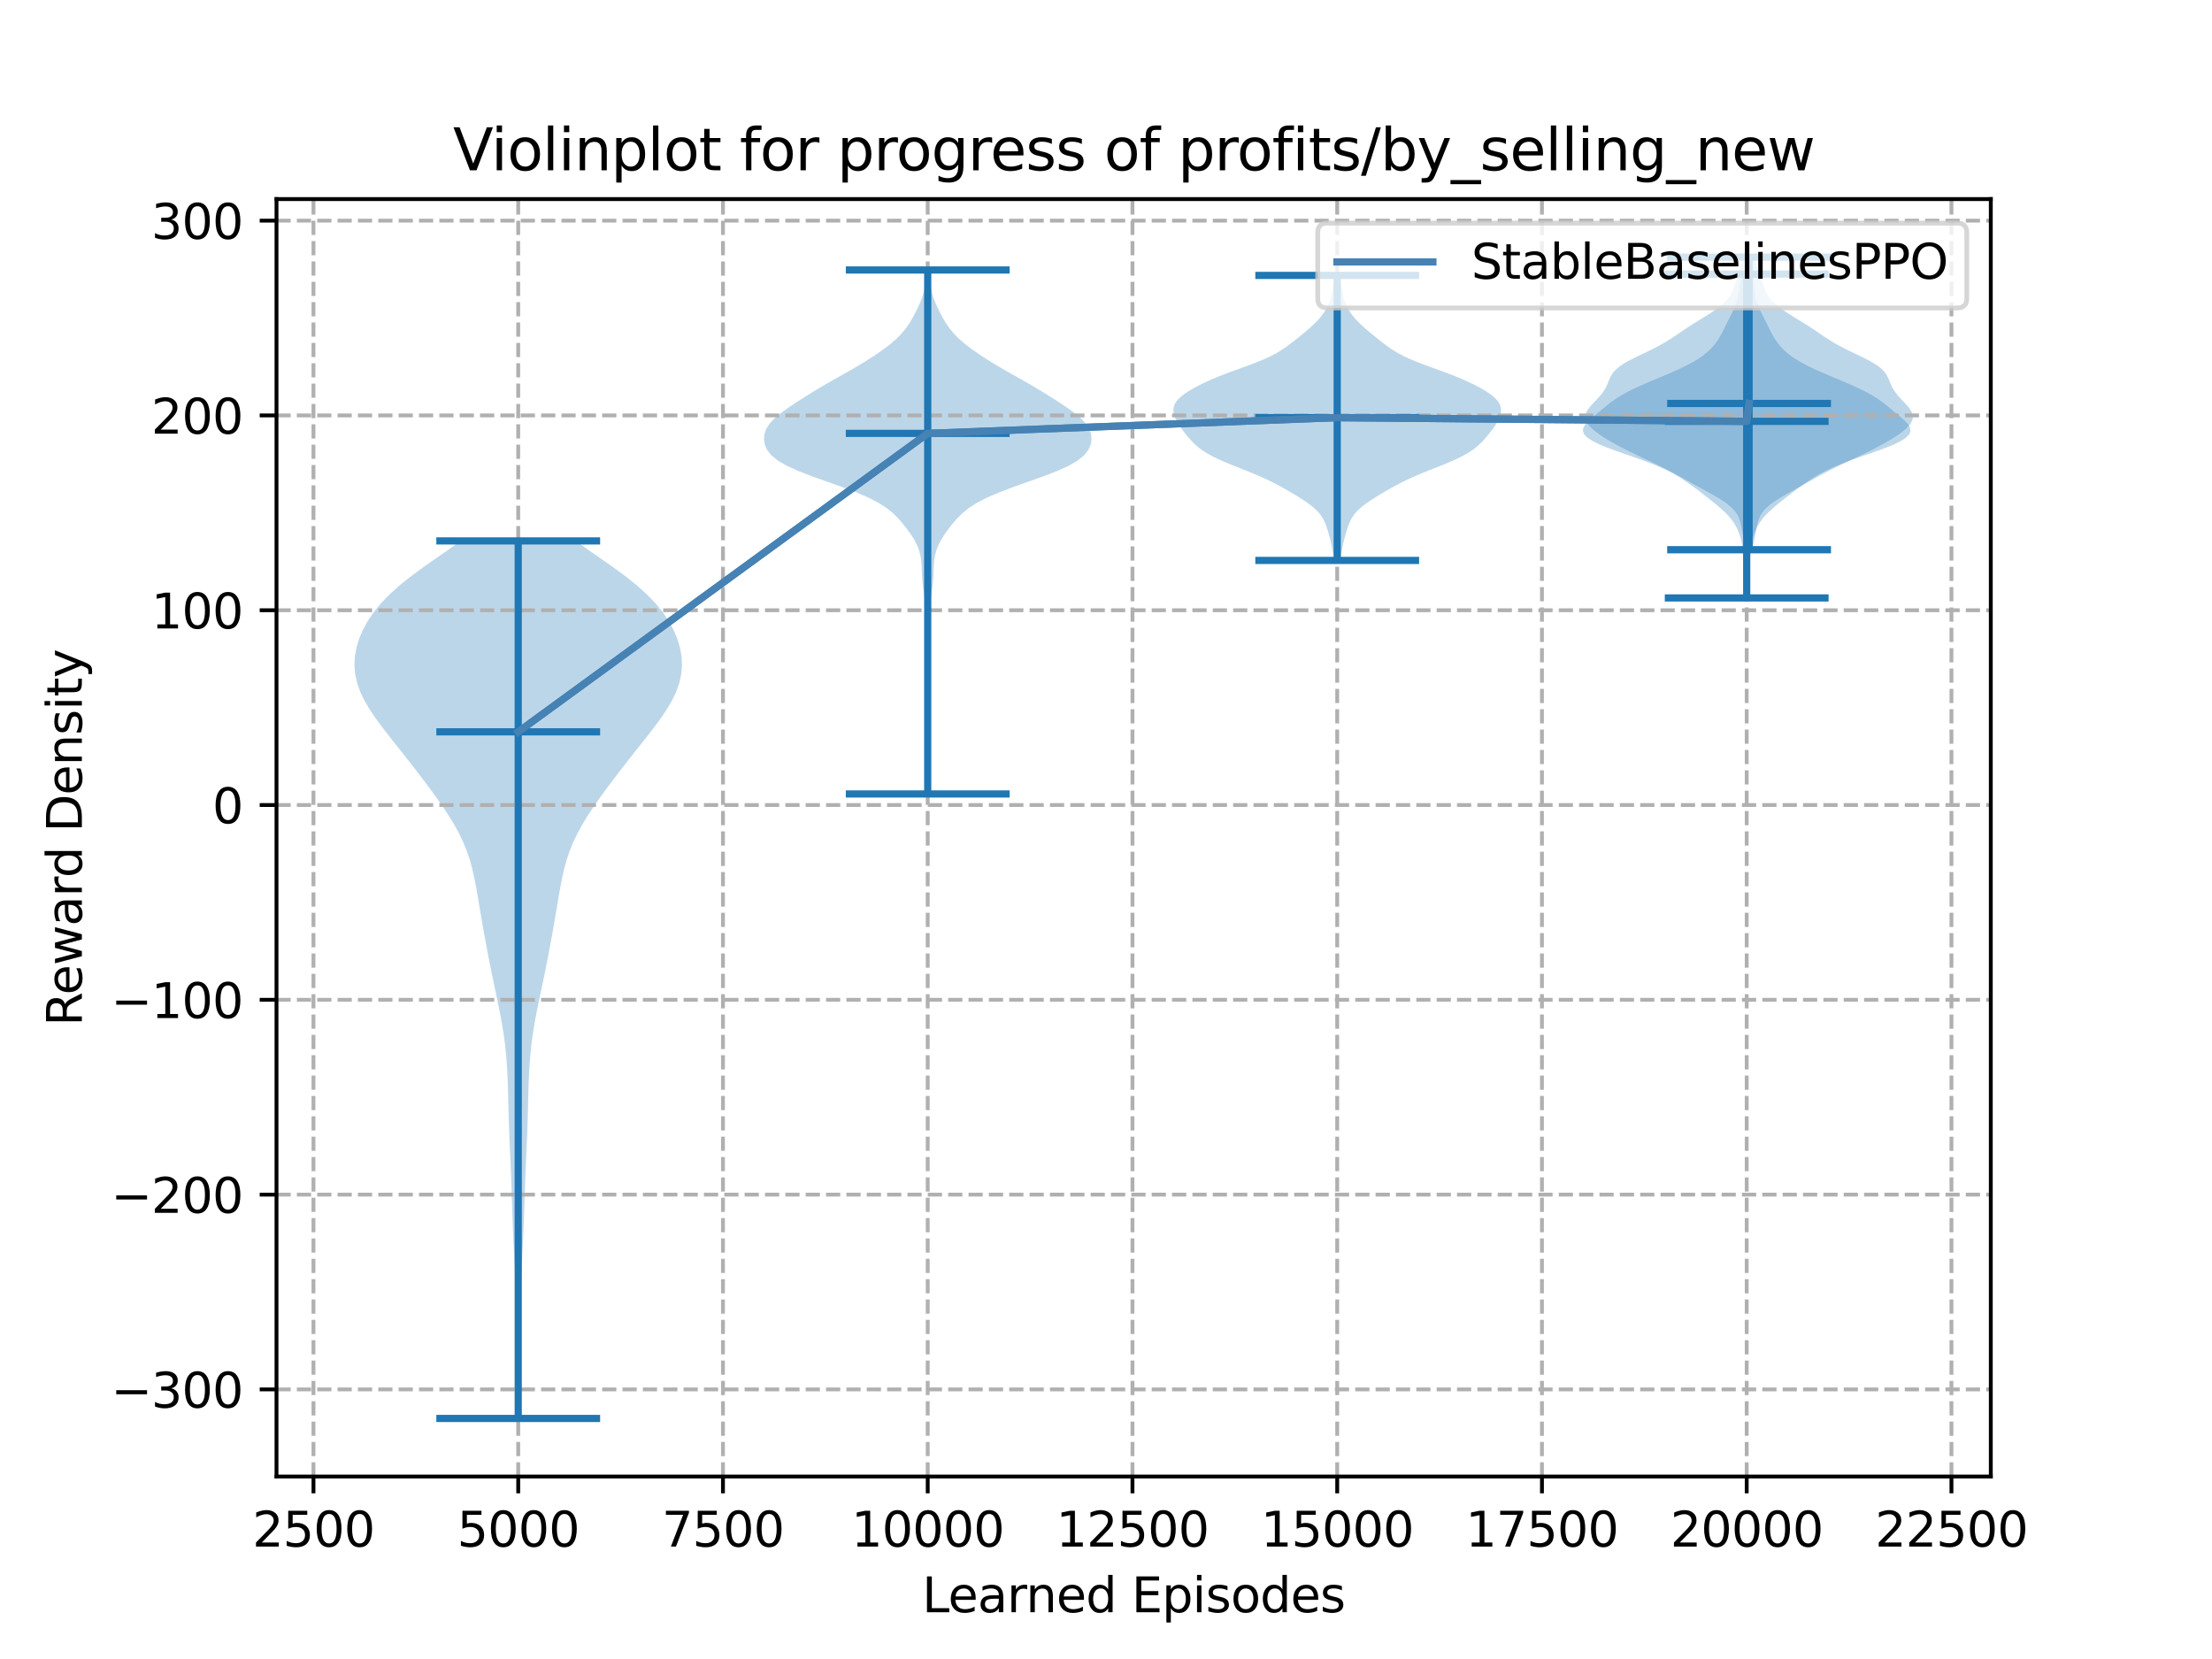 <?xml version="1.0" encoding="utf-8" standalone="no"?>
<!DOCTYPE svg PUBLIC "-//W3C//DTD SVG 1.1//EN"
  "http://www.w3.org/Graphics/SVG/1.1/DTD/svg11.dtd">
<svg xmlns:xlink="http://www.w3.org/1999/xlink" width="460.8pt" height="345.6pt" viewBox="0 0 460.8 345.6" xmlns="http://www.w3.org/2000/svg" version="1.1">
 <defs>
  <style type="text/css">*{stroke-linejoin: round; stroke-linecap: butt}</style>
 </defs>
 <g id="figure_1">
  <g id="patch_1">
   <path d="M 0 345.6 
L 460.8 345.6 
L 460.8 0 
L 0 0 
z
" style="fill: #ffffff"/>
  </g>
  <g id="axes_1">
   <g id="patch_2">
    <path d="M 57.6 307.584 
L 414.72 307.584 
L 414.72 41.472 
L 57.6 41.472 
z
" style="fill: #ffffff"/>
   </g>
   <g id="PolyCollection_1">
    <path d="M 108.178 295.488 
L 107.732 295.488 
L 107.72 293.641 
L 107.711 291.795 
L 107.704 289.948 
L 107.699 288.102 
L 107.694 286.255 
L 107.687 284.409 
L 107.679 282.562 
L 107.669 280.716 
L 107.655 278.869 
L 107.636 277.022 
L 107.61 275.176 
L 107.575 273.329 
L 107.53 271.483 
L 107.473 269.636 
L 107.404 267.79 
L 107.324 265.943 
L 107.236 264.096 
L 107.144 262.25 
L 107.051 260.403 
L 106.962 258.557 
L 106.88 256.71 
L 106.806 254.864 
L 106.74 253.017 
L 106.679 251.171 
L 106.62 249.324 
L 106.559 247.477 
L 106.492 245.631 
L 106.418 243.784 
L 106.337 241.938 
L 106.253 240.091 
L 106.17 238.245 
L 106.093 236.398 
L 106.026 234.552 
L 105.969 232.705 
L 105.921 230.858 
L 105.877 229.012 
L 105.83 227.165 
L 105.77 225.319 
L 105.69 223.472 
L 105.579 221.626 
L 105.433 219.779 
L 105.244 217.932 
L 105.01 216.086 
L 104.732 214.239 
L 104.413 212.393 
L 104.06 210.546 
L 103.683 208.7 
L 103.294 206.853 
L 102.903 205.007 
L 102.517 203.16 
L 102.142 201.313 
L 101.779 199.467 
L 101.427 197.62 
L 101.085 195.774 
L 100.752 193.927 
L 100.427 192.081 
L 100.111 190.234 
L 99.8 188.388 
L 99.488 186.541 
L 99.162 184.694 
L 98.801 182.848 
L 98.38 181.001 
L 97.872 179.155 
L 97.253 177.308 
L 96.506 175.462 
L 95.623 173.615 
L 94.611 171.768 
L 93.484 169.922 
L 92.263 168.075 
L 90.972 166.229 
L 89.629 164.382 
L 88.25 162.536 
L 86.842 160.689 
L 85.408 158.843 
L 83.954 156.996 
L 82.486 155.149 
L 81.024 153.303 
L 79.594 151.456 
L 78.236 149.61 
L 76.993 147.763 
L 75.911 145.917 
L 75.029 144.07 
L 74.379 142.224 
L 73.979 140.377 
L 73.833 138.53 
L 73.935 136.684 
L 74.275 134.837 
L 74.843 132.991 
L 75.633 131.144 
L 76.65 129.298 
L 77.908 127.451 
L 79.425 125.605 
L 81.215 123.758 
L 83.276 121.911 
L 85.587 120.065 
L 88.097 118.218 
L 90.731 116.372 
L 93.393 114.525 
L 95.98 112.679 
L 119.93 112.679 
L 119.93 112.679 
L 122.517 114.525 
L 125.179 116.372 
L 127.812 118.218 
L 130.323 120.065 
L 132.634 121.911 
L 134.695 123.758 
L 136.484 125.605 
L 138.001 127.451 
L 139.26 129.298 
L 140.277 131.144 
L 141.067 132.991 
L 141.634 134.837 
L 141.974 136.684 
L 142.077 138.53 
L 141.931 140.377 
L 141.53 142.224 
L 140.88 144.07 
L 139.999 145.917 
L 138.916 147.763 
L 137.674 149.61 
L 136.315 151.456 
L 134.886 153.303 
L 133.423 155.149 
L 131.956 156.996 
L 130.501 158.843 
L 129.068 160.689 
L 127.66 162.536 
L 126.28 164.382 
L 124.938 166.229 
L 123.646 168.075 
L 122.426 169.922 
L 121.299 171.768 
L 120.286 173.615 
L 119.404 175.462 
L 118.656 177.308 
L 118.037 179.155 
L 117.529 181.001 
L 117.109 182.848 
L 116.748 184.694 
L 116.421 186.541 
L 116.109 188.388 
L 115.799 190.234 
L 115.482 192.081 
L 115.158 193.927 
L 114.824 195.774 
L 114.482 197.62 
L 114.131 199.467 
L 113.768 201.313 
L 113.393 203.16 
L 113.007 205.007 
L 112.615 206.853 
L 112.226 208.7 
L 111.85 210.546 
L 111.497 212.393 
L 111.178 214.239 
L 110.899 216.086 
L 110.666 217.932 
L 110.477 219.779 
L 110.33 221.626 
L 110.22 223.472 
L 110.139 225.319 
L 110.08 227.165 
L 110.032 229.012 
L 109.988 230.858 
L 109.941 232.705 
L 109.884 234.552 
L 109.817 236.398 
L 109.74 238.245 
L 109.657 240.091 
L 109.572 241.938 
L 109.491 243.784 
L 109.417 245.631 
L 109.35 247.477 
L 109.289 249.324 
L 109.231 251.171 
L 109.17 253.017 
L 109.104 254.864 
L 109.03 256.71 
L 108.947 258.557 
L 108.858 260.403 
L 108.766 262.25 
L 108.674 264.096 
L 108.586 265.943 
L 108.506 267.79 
L 108.437 269.636 
L 108.38 271.483 
L 108.334 273.329 
L 108.3 275.176 
L 108.274 277.022 
L 108.255 278.869 
L 108.241 280.716 
L 108.23 282.562 
L 108.222 284.409 
L 108.216 286.255 
L 108.211 288.102 
L 108.205 289.948 
L 108.199 291.795 
L 108.19 293.641 
L 108.178 295.488 
z
" clip-path="url(#p1618a3255f)" style="fill: #1f77b4; fill-opacity: 0.3"/>
   </g>
   <g id="PolyCollection_2">
    <path d="M 193.478 165.399 
L 193.042 165.399 
L 193.054 164.296 
L 193.086 163.194 
L 193.128 162.091 
L 193.171 160.989 
L 193.206 159.886 
L 193.231 158.784 
L 193.246 157.681 
L 193.254 156.579 
L 193.258 155.476 
L 193.259 154.373 
L 193.26 153.271 
L 193.26 152.168 
L 193.259 151.066 
L 193.257 149.963 
L 193.252 148.861 
L 193.24 147.758 
L 193.219 146.655 
L 193.182 145.553 
L 193.126 144.45 
L 193.054 143.348 
L 192.973 142.245 
L 192.898 141.143 
L 192.844 140.04 
L 192.82 138.937 
L 192.826 137.835 
L 192.848 136.732 
L 192.869 135.63 
L 192.877 134.527 
L 192.867 133.425 
L 192.847 132.322 
L 192.831 131.22 
L 192.826 130.117 
L 192.83 129.014 
L 192.828 127.912 
L 192.798 126.809 
L 192.724 125.707 
L 192.602 124.604 
L 192.45 123.502 
L 192.296 122.399 
L 192.172 121.296 
L 192.09 120.194 
L 192.043 119.091 
L 191.998 117.989 
L 191.916 116.886 
L 191.751 115.784 
L 191.469 114.681 
L 191.045 113.579 
L 190.478 112.476 
L 189.785 111.373 
L 188.995 110.271 
L 188.132 109.168 
L 187.182 108.066 
L 186.084 106.963 
L 184.737 105.861 
L 183.033 104.758 
L 180.9 103.655 
L 178.336 102.553 
L 175.423 101.45 
L 172.317 100.348 
L 169.225 99.245 
L 166.365 98.143 
L 163.925 97.04 
L 162.019 95.937 
L 160.665 94.835 
L 159.8 93.732 
L 159.318 92.63 
L 159.138 91.527 
L 159.232 90.425 
L 159.622 89.322 
L 160.341 88.22 
L 161.388 87.117 
L 162.716 86.014 
L 164.246 84.912 
L 165.897 83.809 
L 167.618 82.707 
L 169.392 81.604 
L 171.231 80.502 
L 173.136 79.399 
L 175.088 78.296 
L 177.036 77.194 
L 178.931 76.091 
L 180.737 74.989 
L 182.437 73.886 
L 184.02 72.784 
L 185.463 71.681 
L 186.739 70.579 
L 187.826 69.476 
L 188.733 68.373 
L 189.489 67.271 
L 190.142 66.168 
L 190.727 65.066 
L 191.263 63.963 
L 191.746 62.861 
L 192.157 61.758 
L 192.48 60.655 
L 192.707 59.553 
L 192.849 58.45 
L 192.933 57.348 
L 192.985 56.245 
L 193.535 56.245 
L 193.535 56.245 
L 193.587 57.348 
L 193.671 58.45 
L 193.813 59.553 
L 194.041 60.655 
L 194.363 61.758 
L 194.774 62.861 
L 195.257 63.963 
L 195.793 65.066 
L 196.378 66.168 
L 197.031 67.271 
L 197.787 68.373 
L 198.694 69.476 
L 199.781 70.579 
L 201.057 71.681 
L 202.5 72.784 
L 204.083 73.886 
L 205.783 74.989 
L 207.589 76.091 
L 209.484 77.194 
L 211.432 78.296 
L 213.384 79.399 
L 215.289 80.502 
L 217.128 81.604 
L 218.902 82.707 
L 220.623 83.809 
L 222.274 84.912 
L 223.804 86.014 
L 225.133 87.117 
L 226.179 88.22 
L 226.898 89.322 
L 227.288 90.425 
L 227.382 91.527 
L 227.202 92.63 
L 226.72 93.732 
L 225.855 94.835 
L 224.501 95.937 
L 222.595 97.04 
L 220.155 98.143 
L 217.295 99.245 
L 214.203 100.348 
L 211.097 101.45 
L 208.184 102.553 
L 205.62 103.655 
L 203.487 104.758 
L 201.783 105.861 
L 200.436 106.963 
L 199.338 108.066 
L 198.388 109.168 
L 197.525 110.271 
L 196.735 111.373 
L 196.042 112.476 
L 195.475 113.579 
L 195.051 114.681 
L 194.769 115.784 
L 194.604 116.886 
L 194.522 117.989 
L 194.478 119.091 
L 194.43 120.194 
L 194.348 121.296 
L 194.224 122.399 
L 194.07 123.502 
L 193.918 124.604 
L 193.796 125.707 
L 193.722 126.809 
L 193.692 127.912 
L 193.69 129.014 
L 193.694 130.117 
L 193.689 131.22 
L 193.673 132.322 
L 193.653 133.425 
L 193.643 134.527 
L 193.651 135.63 
L 193.672 136.732 
L 193.694 137.835 
L 193.7 138.937 
L 193.676 140.04 
L 193.622 141.143 
L 193.547 142.245 
L 193.466 143.348 
L 193.394 144.45 
L 193.338 145.553 
L 193.301 146.655 
L 193.28 147.758 
L 193.268 148.861 
L 193.263 149.963 
L 193.261 151.066 
L 193.26 152.168 
L 193.26 153.271 
L 193.261 154.373 
L 193.262 155.476 
L 193.266 156.579 
L 193.274 157.681 
L 193.289 158.784 
L 193.314 159.886 
L 193.349 160.989 
L 193.392 162.091 
L 193.434 163.194 
L 193.466 164.296 
L 193.478 165.399 
z
" clip-path="url(#p1618a3255f)" style="fill: #1f77b4; fill-opacity: 0.3"/>
   </g>
   <g id="PolyCollection_3">
    <path d="M 279.184 116.745 
L 277.946 116.745 
L 277.849 116.145 
L 277.75 115.545 
L 277.646 114.945 
L 277.536 114.345 
L 277.418 113.746 
L 277.29 113.146 
L 277.15 112.546 
L 276.999 111.946 
L 276.837 111.347 
L 276.664 110.747 
L 276.478 110.147 
L 276.274 109.547 
L 276.04 108.948 
L 275.763 108.348 
L 275.425 107.748 
L 275.008 107.148 
L 274.497 106.549 
L 273.883 105.949 
L 273.167 105.349 
L 272.359 104.749 
L 271.474 104.15 
L 270.532 103.55 
L 269.548 102.95 
L 268.534 102.35 
L 267.487 101.75 
L 266.399 101.151 
L 265.253 100.551 
L 264.033 99.951 
L 262.727 99.351 
L 261.335 98.752 
L 259.872 98.152 
L 258.367 97.552 
L 256.86 96.952 
L 255.396 96.353 
L 254.018 95.753 
L 252.761 95.153 
L 251.645 94.553 
L 250.678 93.954 
L 249.849 93.354 
L 249.137 92.754 
L 248.513 92.154 
L 247.952 91.554 
L 247.43 90.955 
L 246.935 90.355 
L 246.463 89.755 
L 246.017 89.155 
L 245.608 88.556 
L 245.244 87.956 
L 244.935 87.356 
L 244.689 86.756 
L 244.52 86.157 
L 244.443 85.557 
L 244.477 84.957 
L 244.645 84.357 
L 244.964 83.758 
L 245.446 83.158 
L 246.089 82.558 
L 246.882 81.958 
L 247.807 81.359 
L 248.847 80.759 
L 249.989 80.159 
L 251.23 79.559 
L 252.574 78.959 
L 254.023 78.36 
L 255.57 77.76 
L 257.191 77.16 
L 258.846 76.56 
L 260.481 75.961 
L 262.041 75.361 
L 263.477 74.761 
L 264.764 74.161 
L 265.897 73.562 
L 266.893 72.962 
L 267.784 72.362 
L 268.605 71.762 
L 269.386 71.163 
L 270.147 70.563 
L 270.895 69.963 
L 271.629 69.363 
L 272.343 68.764 
L 273.028 68.164 
L 273.675 67.564 
L 274.279 66.964 
L 274.834 66.364 
L 275.336 65.765 
L 275.781 65.165 
L 276.167 64.565 
L 276.494 63.965 
L 276.765 63.366 
L 276.988 62.766 
L 277.17 62.166 
L 277.321 61.566 
L 277.449 60.967 
L 277.563 60.367 
L 277.667 59.767 
L 277.766 59.167 
L 277.861 58.568 
L 277.953 57.968 
L 278.041 57.368 
L 279.089 57.368 
L 279.089 57.368 
L 279.177 57.968 
L 279.269 58.568 
L 279.364 59.167 
L 279.463 59.767 
L 279.567 60.367 
L 279.681 60.967 
L 279.81 61.566 
L 279.96 62.166 
L 280.142 62.766 
L 280.365 63.366 
L 280.637 63.965 
L 280.964 64.565 
L 281.35 65.165 
L 281.794 65.765 
L 282.296 66.364 
L 282.851 66.964 
L 283.455 67.564 
L 284.103 68.164 
L 284.787 68.764 
L 285.501 69.363 
L 286.235 69.963 
L 286.983 70.563 
L 287.744 71.163 
L 288.525 71.762 
L 289.346 72.362 
L 290.237 72.962 
L 291.233 73.562 
L 292.366 74.161 
L 293.653 74.761 
L 295.09 75.361 
L 296.649 75.961 
L 298.284 76.56 
L 299.939 77.16 
L 301.56 77.76 
L 303.107 78.36 
L 304.556 78.959 
L 305.9 79.559 
L 307.142 80.159 
L 308.284 80.759 
L 309.323 81.359 
L 310.248 81.958 
L 311.041 82.558 
L 311.684 83.158 
L 312.166 83.758 
L 312.485 84.357 
L 312.653 84.957 
L 312.687 85.557 
L 312.61 86.157 
L 312.441 86.756 
L 312.196 87.356 
L 311.887 87.956 
L 311.522 88.556 
L 311.113 89.155 
L 310.668 89.755 
L 310.196 90.355 
L 309.7 90.955 
L 309.179 91.554 
L 308.617 92.154 
L 307.994 92.754 
L 307.281 93.354 
L 306.452 93.954 
L 305.485 94.553 
L 304.37 95.153 
L 303.113 95.753 
L 301.735 96.353 
L 300.27 96.952 
L 298.763 97.552 
L 297.259 98.152 
L 295.796 98.752 
L 294.404 99.351 
L 293.098 99.951 
L 291.877 100.551 
L 290.731 101.151 
L 289.643 101.75 
L 288.597 102.35 
L 287.582 102.95 
L 286.599 103.55 
L 285.656 104.15 
L 284.771 104.749 
L 283.963 105.349 
L 283.247 105.949 
L 282.634 106.549 
L 282.123 107.148 
L 281.705 107.748 
L 281.367 108.348 
L 281.09 108.948 
L 280.857 109.547 
L 280.652 110.147 
L 280.466 110.747 
L 280.294 111.347 
L 280.132 111.946 
L 279.98 112.546 
L 279.841 113.146 
L 279.712 113.746 
L 279.594 114.345 
L 279.484 114.945 
L 279.381 115.545 
L 279.281 116.145 
L 279.184 116.745 
z
" clip-path="url(#p1618a3255f)" style="fill: #1f77b4; fill-opacity: 0.3"/>
   </g>
   <g id="PolyCollection_4">
    <path d="M 364.109 124.566 
L 363.632 124.566 
L 363.622 123.885 
L 363.615 123.204 
L 363.606 122.522 
L 363.589 121.841 
L 363.561 121.159 
L 363.519 120.478 
L 363.465 119.796 
L 363.402 119.115 
L 363.337 118.433 
L 363.274 117.752 
L 363.218 117.071 
L 363.17 116.389 
L 363.125 115.708 
L 363.076 115.026 
L 363.014 114.345 
L 362.929 113.663 
L 362.813 112.982 
L 362.661 112.301 
L 362.467 111.619 
L 362.228 110.938 
L 361.939 110.256 
L 361.593 109.575 
L 361.179 108.893 
L 360.69 108.212 
L 360.12 107.531 
L 359.47 106.849 
L 358.75 106.168 
L 357.971 105.486 
L 357.151 104.805 
L 356.303 104.123 
L 355.438 103.442 
L 354.558 102.76 
L 353.665 102.079 
L 352.751 101.398 
L 351.806 100.716 
L 350.812 100.035 
L 349.744 99.353 
L 348.572 98.672 
L 347.266 97.99 
L 345.8 97.309 
L 344.168 96.628 
L 342.382 95.946 
L 340.479 95.265 
L 338.52 94.583 
L 336.58 93.902 
L 334.744 93.22 
L 333.099 92.539 
L 331.725 91.858 
L 330.687 91.176 
L 330.025 90.495 
L 329.748 89.813 
L 329.832 89.132 
L 330.218 88.45 
L 330.825 87.769 
L 331.569 87.087 
L 332.375 86.406 
L 333.195 85.725 
L 334.014 85.043 
L 334.848 84.362 
L 335.732 83.68 
L 336.704 82.999 
L 337.798 82.317 
L 339.031 81.636 
L 340.399 80.955 
L 341.885 80.273 
L 343.458 79.592 
L 345.08 78.91 
L 346.708 78.229 
L 348.3 77.547 
L 349.819 76.866 
L 351.233 76.185 
L 352.517 75.503 
L 353.66 74.822 
L 354.66 74.14 
L 355.525 73.459 
L 356.267 72.777 
L 356.903 72.096 
L 357.449 71.414 
L 357.922 70.733 
L 358.338 70.052 
L 358.712 69.37 
L 359.06 68.689 
L 359.398 68.007 
L 359.735 67.326 
L 360.078 66.644 
L 360.423 65.963 
L 360.764 65.282 
L 361.088 64.6 
L 361.384 63.919 
L 361.643 63.237 
L 361.86 62.556 
L 362.034 61.874 
L 362.17 61.193 
L 362.277 60.512 
L 362.365 59.83 
L 362.447 59.149 
L 362.536 58.467 
L 362.641 57.786 
L 362.767 57.104 
L 364.974 57.104 
L 364.974 57.104 
L 365.1 57.786 
L 365.205 58.467 
L 365.294 59.149 
L 365.376 59.83 
L 365.464 60.512 
L 365.57 61.193 
L 365.707 61.874 
L 365.881 62.556 
L 366.098 63.237 
L 366.357 63.919 
L 366.653 64.6 
L 366.977 65.282 
L 367.318 65.963 
L 367.663 66.644 
L 368.006 67.326 
L 368.343 68.007 
L 368.681 68.689 
L 369.029 69.37 
L 369.403 70.052 
L 369.819 70.733 
L 370.292 71.414 
L 370.838 72.096 
L 371.474 72.777 
L 372.216 73.459 
L 373.081 74.14 
L 374.081 74.822 
L 375.224 75.503 
L 376.508 76.185 
L 377.921 76.866 
L 379.44 77.547 
L 381.033 78.229 
L 382.661 78.91 
L 384.283 79.592 
L 385.856 80.273 
L 387.342 80.955 
L 388.71 81.636 
L 389.942 82.317 
L 391.037 82.999 
L 392.009 83.68 
L 392.893 84.362 
L 393.727 85.043 
L 394.546 85.725 
L 395.366 86.406 
L 396.172 87.087 
L 396.915 87.769 
L 397.523 88.45 
L 397.909 89.132 
L 397.993 89.813 
L 397.716 90.495 
L 397.054 91.176 
L 396.016 91.858 
L 394.642 92.539 
L 392.997 93.22 
L 391.161 93.902 
L 389.221 94.583 
L 387.261 95.265 
L 385.359 95.946 
L 383.573 96.628 
L 381.941 97.309 
L 380.475 97.99 
L 379.168 98.672 
L 377.996 99.353 
L 376.928 100.035 
L 375.934 100.716 
L 374.989 101.398 
L 374.076 102.079 
L 373.182 102.76 
L 372.303 103.442 
L 371.438 104.123 
L 370.59 104.805 
L 369.77 105.486 
L 368.991 106.168 
L 368.271 106.849 
L 367.621 107.531 
L 367.051 108.212 
L 366.562 108.893 
L 366.148 109.575 
L 365.802 110.256 
L 365.513 110.938 
L 365.274 111.619 
L 365.08 112.301 
L 364.927 112.982 
L 364.812 113.663 
L 364.727 114.345 
L 364.665 115.026 
L 364.616 115.708 
L 364.571 116.389 
L 364.523 117.071 
L 364.467 117.752 
L 364.404 118.433 
L 364.339 119.115 
L 364.276 119.796 
L 364.222 120.478 
L 364.18 121.159 
L 364.152 121.841 
L 364.135 122.522 
L 364.126 123.204 
L 364.119 123.885 
L 364.109 124.566 
z
" clip-path="url(#p1618a3255f)" style="fill: #1f77b4; fill-opacity: 0.3"/>
   </g>
   <g id="PolyCollection_5">
    <path d="M 365.034 114.518 
L 363.696 114.518 
L 363.576 113.902 
L 363.45 113.287 
L 363.322 112.671 
L 363.196 112.055 
L 363.075 111.44 
L 362.96 110.824 
L 362.847 110.208 
L 362.728 109.593 
L 362.592 108.977 
L 362.417 108.361 
L 362.182 107.746 
L 361.862 107.13 
L 361.434 106.515 
L 360.882 105.899 
L 360.197 105.283 
L 359.384 104.668 
L 358.457 104.052 
L 357.44 103.436 
L 356.362 102.821 
L 355.253 102.205 
L 354.137 101.589 
L 353.027 100.974 
L 351.926 100.358 
L 350.827 99.742 
L 349.717 99.127 
L 348.578 98.511 
L 347.399 97.895 
L 346.176 97.28 
L 344.911 96.664 
L 343.617 96.048 
L 342.313 95.433 
L 341.016 94.817 
L 339.745 94.201 
L 338.513 93.586 
L 337.331 92.97 
L 336.204 92.354 
L 335.136 91.739 
L 334.133 91.123 
L 333.205 90.507 
L 332.364 89.892 
L 331.633 89.276 
L 331.033 88.66 
L 330.59 88.045 
L 330.323 87.429 
L 330.243 86.813 
L 330.349 86.198 
L 330.624 85.582 
L 331.04 84.967 
L 331.557 84.351 
L 332.13 83.735 
L 332.716 83.12 
L 333.274 82.504 
L 333.775 81.888 
L 334.203 81.273 
L 334.554 80.657 
L 334.842 80.041 
L 335.094 79.426 
L 335.351 78.81 
L 335.662 78.194 
L 336.076 77.579 
L 336.636 76.963 
L 337.37 76.347 
L 338.284 75.732 
L 339.362 75.116 
L 340.565 74.5 
L 341.839 73.885 
L 343.129 73.269 
L 344.383 72.653 
L 345.565 72.038 
L 346.659 71.422 
L 347.669 70.806 
L 348.614 70.191 
L 349.523 69.575 
L 350.426 68.959 
L 351.348 68.344 
L 352.3 67.728 
L 353.285 67.112 
L 354.289 66.497 
L 355.292 65.881 
L 356.268 65.265 
L 357.191 64.65 
L 358.035 64.034 
L 358.784 63.419 
L 359.428 62.803 
L 359.967 62.187 
L 360.408 61.572 
L 360.765 60.956 
L 361.056 60.34 
L 361.3 59.725 
L 361.515 59.109 
L 361.715 58.493 
L 361.912 57.878 
L 362.111 57.262 
L 362.314 56.646 
L 362.52 56.031 
L 362.728 55.415 
L 362.933 54.799 
L 363.132 54.184 
L 363.322 53.568 
L 365.408 53.568 
L 365.408 53.568 
L 365.598 54.184 
L 365.797 54.799 
L 366.003 55.415 
L 366.21 56.031 
L 366.417 56.646 
L 366.62 57.262 
L 366.818 57.878 
L 367.015 58.493 
L 367.216 59.109 
L 367.431 59.725 
L 367.675 60.34 
L 367.966 60.956 
L 368.323 61.572 
L 368.764 62.187 
L 369.303 62.803 
L 369.947 63.419 
L 370.696 64.034 
L 371.54 64.65 
L 372.462 65.265 
L 373.438 65.881 
L 374.441 66.497 
L 375.446 67.112 
L 376.43 67.728 
L 377.383 68.344 
L 378.304 68.959 
L 379.207 69.575 
L 380.117 70.191 
L 381.062 70.806 
L 382.071 71.422 
L 383.165 72.038 
L 384.347 72.653 
L 385.601 73.269 
L 386.891 73.885 
L 388.166 74.5 
L 389.368 75.116 
L 390.446 75.732 
L 391.36 76.347 
L 392.094 76.963 
L 392.654 77.579 
L 393.068 78.194 
L 393.379 78.81 
L 393.636 79.426 
L 393.889 80.041 
L 394.176 80.657 
L 394.528 81.273 
L 394.955 81.888 
L 395.456 82.504 
L 396.015 83.12 
L 396.6 83.735 
L 397.174 84.351 
L 397.691 84.967 
L 398.106 85.582 
L 398.382 86.198 
L 398.487 86.813 
L 398.407 87.429 
L 398.14 88.045 
L 397.697 88.66 
L 397.098 89.276 
L 396.366 89.892 
L 395.526 90.507 
L 394.597 91.123 
L 393.594 91.739 
L 392.526 92.354 
L 391.399 92.97 
L 390.217 93.586 
L 388.986 94.201 
L 387.715 94.817 
L 386.418 95.433 
L 385.113 96.048 
L 383.82 96.664 
L 382.555 97.28 
L 381.331 97.895 
L 380.152 98.511 
L 379.014 99.127 
L 377.903 99.742 
L 376.804 100.358 
L 375.704 100.974 
L 374.594 101.589 
L 373.477 102.205 
L 372.368 102.821 
L 371.291 103.436 
L 370.274 104.052 
L 369.346 104.668 
L 368.533 105.283 
L 367.849 105.899 
L 367.296 106.515 
L 366.868 107.13 
L 366.548 107.746 
L 366.313 108.361 
L 366.139 108.977 
L 366.002 109.593 
L 365.884 110.208 
L 365.771 110.824 
L 365.655 111.44 
L 365.534 112.055 
L 365.408 112.671 
L 365.281 113.287 
L 365.155 113.902 
L 365.034 114.518 
z
" clip-path="url(#p1618a3255f)" style="fill: #1f77b4; fill-opacity: 0.3"/>
   </g>
   <g id="matplotlib.axis_1">
    <g id="xtick_1">
     <g id="line2d_1">
      <path d="M 65.302 307.584 
L 65.302 41.472 
" clip-path="url(#p1618a3255f)" style="fill: none; stroke-dasharray: 2.96,1.28; stroke-dashoffset: 0; stroke: #b0b0b0; stroke-width: 0.8"/>
     </g>
     <g id="line2d_2">
      <defs>
       <path id="m5c3233487a" d="M 0 0 
L 0 3.5 
" style="stroke: #000000; stroke-width: 0.8"/>
      </defs>
      <g>
       <use xlink:href="#m5c3233487a" x="65.302" y="307.584" style="stroke: #000000; stroke-width: 0.8"/>
      </g>
     </g>
     <g id="text_1">
      <!-- 2500 -->
      <g transform="translate(52.577 322.182)scale(0.1 -0.1)">
       <defs>
        <path id="DejaVuSans-32" d="M 1228 531 
L 3431 531 
L 3431 0 
L 469 0 
L 469 531 
Q 828 903 1448 1529 
Q 2069 2156 2228 2338 
Q 2531 2678 2651 2914 
Q 2772 3150 2772 3378 
Q 2772 3750 2511 3984 
Q 2250 4219 1831 4219 
Q 1534 4219 1204 4116 
Q 875 4013 500 3803 
L 500 4441 
Q 881 4594 1212 4672 
Q 1544 4750 1819 4750 
Q 2544 4750 2975 4387 
Q 3406 4025 3406 3419 
Q 3406 3131 3298 2873 
Q 3191 2616 2906 2266 
Q 2828 2175 2409 1742 
Q 1991 1309 1228 531 
z
" transform="scale(0.016)"/>
        <path id="DejaVuSans-35" d="M 691 4666 
L 3169 4666 
L 3169 4134 
L 1269 4134 
L 1269 2991 
Q 1406 3038 1543 3061 
Q 1681 3084 1819 3084 
Q 2600 3084 3056 2656 
Q 3513 2228 3513 1497 
Q 3513 744 3044 326 
Q 2575 -91 1722 -91 
Q 1428 -91 1123 -41 
Q 819 9 494 109 
L 494 744 
Q 775 591 1075 516 
Q 1375 441 1709 441 
Q 2250 441 2565 725 
Q 2881 1009 2881 1497 
Q 2881 1984 2565 2268 
Q 2250 2553 1709 2553 
Q 1456 2553 1204 2497 
Q 953 2441 691 2322 
L 691 4666 
z
" transform="scale(0.016)"/>
        <path id="DejaVuSans-30" d="M 2034 4250 
Q 1547 4250 1301 3770 
Q 1056 3291 1056 2328 
Q 1056 1369 1301 889 
Q 1547 409 2034 409 
Q 2525 409 2770 889 
Q 3016 1369 3016 2328 
Q 3016 3291 2770 3770 
Q 2525 4250 2034 4250 
z
M 2034 4750 
Q 2819 4750 3233 4129 
Q 3647 3509 3647 2328 
Q 3647 1150 3233 529 
Q 2819 -91 2034 -91 
Q 1250 -91 836 529 
Q 422 1150 422 2328 
Q 422 3509 836 4129 
Q 1250 4750 2034 4750 
z
" transform="scale(0.016)"/>
       </defs>
       <use xlink:href="#DejaVuSans-32"/>
       <use xlink:href="#DejaVuSans-35" x="63.623"/>
       <use xlink:href="#DejaVuSans-30" x="127.246"/>
       <use xlink:href="#DejaVuSans-30" x="190.869"/>
      </g>
     </g>
    </g>
    <g id="xtick_2">
     <g id="line2d_3">
      <path d="M 107.955 307.584 
L 107.955 41.472 
" clip-path="url(#p1618a3255f)" style="fill: none; stroke-dasharray: 2.96,1.28; stroke-dashoffset: 0; stroke: #b0b0b0; stroke-width: 0.8"/>
     </g>
     <g id="line2d_4">
      <g>
       <use xlink:href="#m5c3233487a" x="107.955" y="307.584" style="stroke: #000000; stroke-width: 0.8"/>
      </g>
     </g>
     <g id="text_2">
      <!-- 5000 -->
      <g transform="translate(95.23 322.182)scale(0.1 -0.1)">
       <use xlink:href="#DejaVuSans-35"/>
       <use xlink:href="#DejaVuSans-30" x="63.623"/>
       <use xlink:href="#DejaVuSans-30" x="127.246"/>
       <use xlink:href="#DejaVuSans-30" x="190.869"/>
      </g>
     </g>
    </g>
    <g id="xtick_3">
     <g id="line2d_5">
      <path d="M 150.607 307.584 
L 150.607 41.472 
" clip-path="url(#p1618a3255f)" style="fill: none; stroke-dasharray: 2.96,1.28; stroke-dashoffset: 0; stroke: #b0b0b0; stroke-width: 0.8"/>
     </g>
     <g id="line2d_6">
      <g>
       <use xlink:href="#m5c3233487a" x="150.607" y="307.584" style="stroke: #000000; stroke-width: 0.8"/>
      </g>
     </g>
     <g id="text_3">
      <!-- 7500 -->
      <g transform="translate(137.882 322.182)scale(0.1 -0.1)">
       <defs>
        <path id="DejaVuSans-37" d="M 525 4666 
L 3525 4666 
L 3525 4397 
L 1831 0 
L 1172 0 
L 2766 4134 
L 525 4134 
L 525 4666 
z
" transform="scale(0.016)"/>
       </defs>
       <use xlink:href="#DejaVuSans-37"/>
       <use xlink:href="#DejaVuSans-35" x="63.623"/>
       <use xlink:href="#DejaVuSans-30" x="127.246"/>
       <use xlink:href="#DejaVuSans-30" x="190.869"/>
      </g>
     </g>
    </g>
    <g id="xtick_4">
     <g id="line2d_7">
      <path d="M 193.26 307.584 
L 193.26 41.472 
" clip-path="url(#p1618a3255f)" style="fill: none; stroke-dasharray: 2.96,1.28; stroke-dashoffset: 0; stroke: #b0b0b0; stroke-width: 0.8"/>
     </g>
     <g id="line2d_8">
      <g>
       <use xlink:href="#m5c3233487a" x="193.26" y="307.584" style="stroke: #000000; stroke-width: 0.8"/>
      </g>
     </g>
     <g id="text_4">
      <!-- 10000 -->
      <g transform="translate(177.354 322.182)scale(0.1 -0.1)">
       <defs>
        <path id="DejaVuSans-31" d="M 794 531 
L 1825 531 
L 1825 4091 
L 703 3866 
L 703 4441 
L 1819 4666 
L 2450 4666 
L 2450 531 
L 3481 531 
L 3481 0 
L 794 0 
L 794 531 
z
" transform="scale(0.016)"/>
       </defs>
       <use xlink:href="#DejaVuSans-31"/>
       <use xlink:href="#DejaVuSans-30" x="63.623"/>
       <use xlink:href="#DejaVuSans-30" x="127.246"/>
       <use xlink:href="#DejaVuSans-30" x="190.869"/>
       <use xlink:href="#DejaVuSans-30" x="254.492"/>
      </g>
     </g>
    </g>
    <g id="xtick_5">
     <g id="line2d_9">
      <path d="M 235.913 307.584 
L 235.913 41.472 
" clip-path="url(#p1618a3255f)" style="fill: none; stroke-dasharray: 2.96,1.28; stroke-dashoffset: 0; stroke: #b0b0b0; stroke-width: 0.8"/>
     </g>
     <g id="line2d_10">
      <g>
       <use xlink:href="#m5c3233487a" x="235.913" y="307.584" style="stroke: #000000; stroke-width: 0.8"/>
      </g>
     </g>
     <g id="text_5">
      <!-- 12500 -->
      <g transform="translate(220.006 322.182)scale(0.1 -0.1)">
       <use xlink:href="#DejaVuSans-31"/>
       <use xlink:href="#DejaVuSans-32" x="63.623"/>
       <use xlink:href="#DejaVuSans-35" x="127.246"/>
       <use xlink:href="#DejaVuSans-30" x="190.869"/>
       <use xlink:href="#DejaVuSans-30" x="254.492"/>
      </g>
     </g>
    </g>
    <g id="xtick_6">
     <g id="line2d_11">
      <path d="M 278.565 307.584 
L 278.565 41.472 
" clip-path="url(#p1618a3255f)" style="fill: none; stroke-dasharray: 2.96,1.28; stroke-dashoffset: 0; stroke: #b0b0b0; stroke-width: 0.8"/>
     </g>
     <g id="line2d_12">
      <g>
       <use xlink:href="#m5c3233487a" x="278.565" y="307.584" style="stroke: #000000; stroke-width: 0.8"/>
      </g>
     </g>
     <g id="text_6">
      <!-- 15000 -->
      <g transform="translate(262.659 322.182)scale(0.1 -0.1)">
       <use xlink:href="#DejaVuSans-31"/>
       <use xlink:href="#DejaVuSans-35" x="63.623"/>
       <use xlink:href="#DejaVuSans-30" x="127.246"/>
       <use xlink:href="#DejaVuSans-30" x="190.869"/>
       <use xlink:href="#DejaVuSans-30" x="254.492"/>
      </g>
     </g>
    </g>
    <g id="xtick_7">
     <g id="line2d_13">
      <path d="M 321.218 307.584 
L 321.218 41.472 
" clip-path="url(#p1618a3255f)" style="fill: none; stroke-dasharray: 2.96,1.28; stroke-dashoffset: 0; stroke: #b0b0b0; stroke-width: 0.8"/>
     </g>
     <g id="line2d_14">
      <g>
       <use xlink:href="#m5c3233487a" x="321.218" y="307.584" style="stroke: #000000; stroke-width: 0.8"/>
      </g>
     </g>
     <g id="text_7">
      <!-- 17500 -->
      <g transform="translate(305.312 322.182)scale(0.1 -0.1)">
       <use xlink:href="#DejaVuSans-31"/>
       <use xlink:href="#DejaVuSans-37" x="63.623"/>
       <use xlink:href="#DejaVuSans-35" x="127.246"/>
       <use xlink:href="#DejaVuSans-30" x="190.869"/>
       <use xlink:href="#DejaVuSans-30" x="254.492"/>
      </g>
     </g>
    </g>
    <g id="xtick_8">
     <g id="line2d_15">
      <path d="M 363.87 307.584 
L 363.87 41.472 
" clip-path="url(#p1618a3255f)" style="fill: none; stroke-dasharray: 2.96,1.28; stroke-dashoffset: 0; stroke: #b0b0b0; stroke-width: 0.8"/>
     </g>
     <g id="line2d_16">
      <g>
       <use xlink:href="#m5c3233487a" x="363.87" y="307.584" style="stroke: #000000; stroke-width: 0.8"/>
      </g>
     </g>
     <g id="text_8">
      <!-- 20000 -->
      <g transform="translate(347.964 322.182)scale(0.1 -0.1)">
       <use xlink:href="#DejaVuSans-32"/>
       <use xlink:href="#DejaVuSans-30" x="63.623"/>
       <use xlink:href="#DejaVuSans-30" x="127.246"/>
       <use xlink:href="#DejaVuSans-30" x="190.869"/>
       <use xlink:href="#DejaVuSans-30" x="254.492"/>
      </g>
     </g>
    </g>
    <g id="xtick_9">
     <g id="line2d_17">
      <path d="M 406.523 307.584 
L 406.523 41.472 
" clip-path="url(#p1618a3255f)" style="fill: none; stroke-dasharray: 2.96,1.28; stroke-dashoffset: 0; stroke: #b0b0b0; stroke-width: 0.8"/>
     </g>
     <g id="line2d_18">
      <g>
       <use xlink:href="#m5c3233487a" x="406.523" y="307.584" style="stroke: #000000; stroke-width: 0.8"/>
      </g>
     </g>
     <g id="text_9">
      <!-- 22500 -->
      <g transform="translate(390.617 322.182)scale(0.1 -0.1)">
       <use xlink:href="#DejaVuSans-32"/>
       <use xlink:href="#DejaVuSans-32" x="63.623"/>
       <use xlink:href="#DejaVuSans-35" x="127.246"/>
       <use xlink:href="#DejaVuSans-30" x="190.869"/>
       <use xlink:href="#DejaVuSans-30" x="254.492"/>
      </g>
     </g>
    </g>
    <g id="text_10">
     <!-- Learned Episodes -->
     <g transform="translate(192.102 335.861)scale(0.1 -0.1)">
      <defs>
       <path id="DejaVuSans-4c" d="M 628 4666 
L 1259 4666 
L 1259 531 
L 3531 531 
L 3531 0 
L 628 0 
L 628 4666 
z
" transform="scale(0.016)"/>
       <path id="DejaVuSans-65" d="M 3597 1894 
L 3597 1613 
L 953 1613 
Q 991 1019 1311 708 
Q 1631 397 2203 397 
Q 2534 397 2845 478 
Q 3156 559 3463 722 
L 3463 178 
Q 3153 47 2828 -22 
Q 2503 -91 2169 -91 
Q 1331 -91 842 396 
Q 353 884 353 1716 
Q 353 2575 817 3079 
Q 1281 3584 2069 3584 
Q 2775 3584 3186 3129 
Q 3597 2675 3597 1894 
z
M 3022 2063 
Q 3016 2534 2758 2815 
Q 2500 3097 2075 3097 
Q 1594 3097 1305 2825 
Q 1016 2553 972 2059 
L 3022 2063 
z
" transform="scale(0.016)"/>
       <path id="DejaVuSans-61" d="M 2194 1759 
Q 1497 1759 1228 1600 
Q 959 1441 959 1056 
Q 959 750 1161 570 
Q 1363 391 1709 391 
Q 2188 391 2477 730 
Q 2766 1069 2766 1631 
L 2766 1759 
L 2194 1759 
z
M 3341 1997 
L 3341 0 
L 2766 0 
L 2766 531 
Q 2569 213 2275 61 
Q 1981 -91 1556 -91 
Q 1019 -91 701 211 
Q 384 513 384 1019 
Q 384 1609 779 1909 
Q 1175 2209 1959 2209 
L 2766 2209 
L 2766 2266 
Q 2766 2663 2505 2880 
Q 2244 3097 1772 3097 
Q 1472 3097 1187 3025 
Q 903 2953 641 2809 
L 641 3341 
Q 956 3463 1253 3523 
Q 1550 3584 1831 3584 
Q 2591 3584 2966 3190 
Q 3341 2797 3341 1997 
z
" transform="scale(0.016)"/>
       <path id="DejaVuSans-72" d="M 2631 2963 
Q 2534 3019 2420 3045 
Q 2306 3072 2169 3072 
Q 1681 3072 1420 2755 
Q 1159 2438 1159 1844 
L 1159 0 
L 581 0 
L 581 3500 
L 1159 3500 
L 1159 2956 
Q 1341 3275 1631 3429 
Q 1922 3584 2338 3584 
Q 2397 3584 2469 3576 
Q 2541 3569 2628 3553 
L 2631 2963 
z
" transform="scale(0.016)"/>
       <path id="DejaVuSans-6e" d="M 3513 2113 
L 3513 0 
L 2938 0 
L 2938 2094 
Q 2938 2591 2744 2837 
Q 2550 3084 2163 3084 
Q 1697 3084 1428 2787 
Q 1159 2491 1159 1978 
L 1159 0 
L 581 0 
L 581 3500 
L 1159 3500 
L 1159 2956 
Q 1366 3272 1645 3428 
Q 1925 3584 2291 3584 
Q 2894 3584 3203 3211 
Q 3513 2838 3513 2113 
z
" transform="scale(0.016)"/>
       <path id="DejaVuSans-64" d="M 2906 2969 
L 2906 4863 
L 3481 4863 
L 3481 0 
L 2906 0 
L 2906 525 
Q 2725 213 2448 61 
Q 2172 -91 1784 -91 
Q 1150 -91 751 415 
Q 353 922 353 1747 
Q 353 2572 751 3078 
Q 1150 3584 1784 3584 
Q 2172 3584 2448 3432 
Q 2725 3281 2906 2969 
z
M 947 1747 
Q 947 1113 1208 752 
Q 1469 391 1925 391 
Q 2381 391 2643 752 
Q 2906 1113 2906 1747 
Q 2906 2381 2643 2742 
Q 2381 3103 1925 3103 
Q 1469 3103 1208 2742 
Q 947 2381 947 1747 
z
" transform="scale(0.016)"/>
       <path id="DejaVuSans-20" transform="scale(0.016)"/>
       <path id="DejaVuSans-45" d="M 628 4666 
L 3578 4666 
L 3578 4134 
L 1259 4134 
L 1259 2753 
L 3481 2753 
L 3481 2222 
L 1259 2222 
L 1259 531 
L 3634 531 
L 3634 0 
L 628 0 
L 628 4666 
z
" transform="scale(0.016)"/>
       <path id="DejaVuSans-70" d="M 1159 525 
L 1159 -1331 
L 581 -1331 
L 581 3500 
L 1159 3500 
L 1159 2969 
Q 1341 3281 1617 3432 
Q 1894 3584 2278 3584 
Q 2916 3584 3314 3078 
Q 3713 2572 3713 1747 
Q 3713 922 3314 415 
Q 2916 -91 2278 -91 
Q 1894 -91 1617 61 
Q 1341 213 1159 525 
z
M 3116 1747 
Q 3116 2381 2855 2742 
Q 2594 3103 2138 3103 
Q 1681 3103 1420 2742 
Q 1159 2381 1159 1747 
Q 1159 1113 1420 752 
Q 1681 391 2138 391 
Q 2594 391 2855 752 
Q 3116 1113 3116 1747 
z
" transform="scale(0.016)"/>
       <path id="DejaVuSans-69" d="M 603 3500 
L 1178 3500 
L 1178 0 
L 603 0 
L 603 3500 
z
M 603 4863 
L 1178 4863 
L 1178 4134 
L 603 4134 
L 603 4863 
z
" transform="scale(0.016)"/>
       <path id="DejaVuSans-73" d="M 2834 3397 
L 2834 2853 
Q 2591 2978 2328 3040 
Q 2066 3103 1784 3103 
Q 1356 3103 1142 2972 
Q 928 2841 928 2578 
Q 928 2378 1081 2264 
Q 1234 2150 1697 2047 
L 1894 2003 
Q 2506 1872 2764 1633 
Q 3022 1394 3022 966 
Q 3022 478 2636 193 
Q 2250 -91 1575 -91 
Q 1294 -91 989 -36 
Q 684 19 347 128 
L 347 722 
Q 666 556 975 473 
Q 1284 391 1588 391 
Q 1994 391 2212 530 
Q 2431 669 2431 922 
Q 2431 1156 2273 1281 
Q 2116 1406 1581 1522 
L 1381 1569 
Q 847 1681 609 1914 
Q 372 2147 372 2553 
Q 372 3047 722 3315 
Q 1072 3584 1716 3584 
Q 2034 3584 2315 3537 
Q 2597 3491 2834 3397 
z
" transform="scale(0.016)"/>
       <path id="DejaVuSans-6f" d="M 1959 3097 
Q 1497 3097 1228 2736 
Q 959 2375 959 1747 
Q 959 1119 1226 758 
Q 1494 397 1959 397 
Q 2419 397 2687 759 
Q 2956 1122 2956 1747 
Q 2956 2369 2687 2733 
Q 2419 3097 1959 3097 
z
M 1959 3584 
Q 2709 3584 3137 3096 
Q 3566 2609 3566 1747 
Q 3566 888 3137 398 
Q 2709 -91 1959 -91 
Q 1206 -91 779 398 
Q 353 888 353 1747 
Q 353 2609 779 3096 
Q 1206 3584 1959 3584 
z
" transform="scale(0.016)"/>
      </defs>
      <use xlink:href="#DejaVuSans-4c"/>
      <use xlink:href="#DejaVuSans-65" x="53.963"/>
      <use xlink:href="#DejaVuSans-61" x="115.486"/>
      <use xlink:href="#DejaVuSans-72" x="176.766"/>
      <use xlink:href="#DejaVuSans-6e" x="216.129"/>
      <use xlink:href="#DejaVuSans-65" x="279.508"/>
      <use xlink:href="#DejaVuSans-64" x="341.031"/>
      <use xlink:href="#DejaVuSans-20" x="404.508"/>
      <use xlink:href="#DejaVuSans-45" x="436.295"/>
      <use xlink:href="#DejaVuSans-70" x="499.479"/>
      <use xlink:href="#DejaVuSans-69" x="562.955"/>
      <use xlink:href="#DejaVuSans-73" x="590.738"/>
      <use xlink:href="#DejaVuSans-6f" x="642.838"/>
      <use xlink:href="#DejaVuSans-64" x="704.02"/>
      <use xlink:href="#DejaVuSans-65" x="767.496"/>
      <use xlink:href="#DejaVuSans-73" x="829.02"/>
     </g>
    </g>
   </g>
   <g id="matplotlib.axis_2">
    <g id="ytick_1">
     <g id="line2d_19">
      <path d="M 57.6 289.439 
L 414.72 289.439 
" clip-path="url(#p1618a3255f)" style="fill: none; stroke-dasharray: 2.96,1.28; stroke-dashoffset: 0; stroke: #b0b0b0; stroke-width: 0.8"/>
     </g>
     <g id="line2d_20">
      <defs>
       <path id="md932bbfb93" d="M 0 0 
L -3.5 0 
" style="stroke: #000000; stroke-width: 0.8"/>
      </defs>
      <g>
       <use xlink:href="#md932bbfb93" x="57.6" y="289.439" style="stroke: #000000; stroke-width: 0.8"/>
      </g>
     </g>
     <g id="text_11">
      <!-- −300 -->
      <g transform="translate(23.133 293.238)scale(0.1 -0.1)">
       <defs>
        <path id="DejaVuSans-2212" d="M 678 2272 
L 4684 2272 
L 4684 1741 
L 678 1741 
L 678 2272 
z
" transform="scale(0.016)"/>
        <path id="DejaVuSans-33" d="M 2597 2516 
Q 3050 2419 3304 2112 
Q 3559 1806 3559 1356 
Q 3559 666 3084 287 
Q 2609 -91 1734 -91 
Q 1441 -91 1130 -33 
Q 819 25 488 141 
L 488 750 
Q 750 597 1062 519 
Q 1375 441 1716 441 
Q 2309 441 2620 675 
Q 2931 909 2931 1356 
Q 2931 1769 2642 2001 
Q 2353 2234 1838 2234 
L 1294 2234 
L 1294 2753 
L 1863 2753 
Q 2328 2753 2575 2939 
Q 2822 3125 2822 3475 
Q 2822 3834 2567 4026 
Q 2313 4219 1838 4219 
Q 1578 4219 1281 4162 
Q 984 4106 628 3988 
L 628 4550 
Q 988 4650 1302 4700 
Q 1616 4750 1894 4750 
Q 2613 4750 3031 4423 
Q 3450 4097 3450 3541 
Q 3450 3153 3228 2886 
Q 3006 2619 2597 2516 
z
" transform="scale(0.016)"/>
       </defs>
       <use xlink:href="#DejaVuSans-2212"/>
       <use xlink:href="#DejaVuSans-33" x="83.789"/>
       <use xlink:href="#DejaVuSans-30" x="147.412"/>
       <use xlink:href="#DejaVuSans-30" x="211.035"/>
      </g>
     </g>
    </g>
    <g id="ytick_2">
     <g id="line2d_21">
      <path d="M 57.6 248.859 
L 414.72 248.859 
" clip-path="url(#p1618a3255f)" style="fill: none; stroke-dasharray: 2.96,1.28; stroke-dashoffset: 0; stroke: #b0b0b0; stroke-width: 0.8"/>
     </g>
     <g id="line2d_22">
      <g>
       <use xlink:href="#md932bbfb93" x="57.6" y="248.859" style="stroke: #000000; stroke-width: 0.8"/>
      </g>
     </g>
     <g id="text_12">
      <!-- −200 -->
      <g transform="translate(23.133 252.658)scale(0.1 -0.1)">
       <use xlink:href="#DejaVuSans-2212"/>
       <use xlink:href="#DejaVuSans-32" x="83.789"/>
       <use xlink:href="#DejaVuSans-30" x="147.412"/>
       <use xlink:href="#DejaVuSans-30" x="211.035"/>
      </g>
     </g>
    </g>
    <g id="ytick_3">
     <g id="line2d_23">
      <path d="M 57.6 208.279 
L 414.72 208.279 
" clip-path="url(#p1618a3255f)" style="fill: none; stroke-dasharray: 2.96,1.28; stroke-dashoffset: 0; stroke: #b0b0b0; stroke-width: 0.8"/>
     </g>
     <g id="line2d_24">
      <g>
       <use xlink:href="#md932bbfb93" x="57.6" y="208.279" style="stroke: #000000; stroke-width: 0.8"/>
      </g>
     </g>
     <g id="text_13">
      <!-- −100 -->
      <g transform="translate(23.133 212.078)scale(0.1 -0.1)">
       <use xlink:href="#DejaVuSans-2212"/>
       <use xlink:href="#DejaVuSans-31" x="83.789"/>
       <use xlink:href="#DejaVuSans-30" x="147.412"/>
       <use xlink:href="#DejaVuSans-30" x="211.035"/>
      </g>
     </g>
    </g>
    <g id="ytick_4">
     <g id="line2d_25">
      <path d="M 57.6 167.699 
L 414.72 167.699 
" clip-path="url(#p1618a3255f)" style="fill: none; stroke-dasharray: 2.96,1.28; stroke-dashoffset: 0; stroke: #b0b0b0; stroke-width: 0.8"/>
     </g>
     <g id="line2d_26">
      <g>
       <use xlink:href="#md932bbfb93" x="57.6" y="167.699" style="stroke: #000000; stroke-width: 0.8"/>
      </g>
     </g>
     <g id="text_14">
      <!-- 0 -->
      <g transform="translate(44.237 171.499)scale(0.1 -0.1)">
       <use xlink:href="#DejaVuSans-30"/>
      </g>
     </g>
    </g>
    <g id="ytick_5">
     <g id="line2d_27">
      <path d="M 57.6 127.12 
L 414.72 127.12 
" clip-path="url(#p1618a3255f)" style="fill: none; stroke-dasharray: 2.96,1.28; stroke-dashoffset: 0; stroke: #b0b0b0; stroke-width: 0.8"/>
     </g>
     <g id="line2d_28">
      <g>
       <use xlink:href="#md932bbfb93" x="57.6" y="127.12" style="stroke: #000000; stroke-width: 0.8"/>
      </g>
     </g>
     <g id="text_15">
      <!-- 100 -->
      <g transform="translate(31.512 130.919)scale(0.1 -0.1)">
       <use xlink:href="#DejaVuSans-31"/>
       <use xlink:href="#DejaVuSans-30" x="63.623"/>
       <use xlink:href="#DejaVuSans-30" x="127.246"/>
      </g>
     </g>
    </g>
    <g id="ytick_6">
     <g id="line2d_29">
      <path d="M 57.6 86.54 
L 414.72 86.54 
" clip-path="url(#p1618a3255f)" style="fill: none; stroke-dasharray: 2.96,1.28; stroke-dashoffset: 0; stroke: #b0b0b0; stroke-width: 0.8"/>
     </g>
     <g id="line2d_30">
      <g>
       <use xlink:href="#md932bbfb93" x="57.6" y="86.54" style="stroke: #000000; stroke-width: 0.8"/>
      </g>
     </g>
     <g id="text_16">
      <!-- 200 -->
      <g transform="translate(31.512 90.339)scale(0.1 -0.1)">
       <use xlink:href="#DejaVuSans-32"/>
       <use xlink:href="#DejaVuSans-30" x="63.623"/>
       <use xlink:href="#DejaVuSans-30" x="127.246"/>
      </g>
     </g>
    </g>
    <g id="ytick_7">
     <g id="line2d_31">
      <path d="M 57.6 45.96 
L 414.72 45.96 
" clip-path="url(#p1618a3255f)" style="fill: none; stroke-dasharray: 2.96,1.28; stroke-dashoffset: 0; stroke: #b0b0b0; stroke-width: 0.8"/>
     </g>
     <g id="line2d_32">
      <g>
       <use xlink:href="#md932bbfb93" x="57.6" y="45.96" style="stroke: #000000; stroke-width: 0.8"/>
      </g>
     </g>
     <g id="text_17">
      <!-- 300 -->
      <g transform="translate(31.512 49.76)scale(0.1 -0.1)">
       <use xlink:href="#DejaVuSans-33"/>
       <use xlink:href="#DejaVuSans-30" x="63.623"/>
       <use xlink:href="#DejaVuSans-30" x="127.246"/>
      </g>
     </g>
    </g>
    <g id="text_18">
     <!-- Reward Density -->
     <g transform="translate(17.053 213.747)rotate(-90)scale(0.1 -0.1)">
      <defs>
       <path id="DejaVuSans-52" d="M 2841 2188 
Q 3044 2119 3236 1894 
Q 3428 1669 3622 1275 
L 4263 0 
L 3584 0 
L 2988 1197 
Q 2756 1666 2539 1819 
Q 2322 1972 1947 1972 
L 1259 1972 
L 1259 0 
L 628 0 
L 628 4666 
L 2053 4666 
Q 2853 4666 3247 4331 
Q 3641 3997 3641 3322 
Q 3641 2881 3436 2590 
Q 3231 2300 2841 2188 
z
M 1259 4147 
L 1259 2491 
L 2053 2491 
Q 2509 2491 2742 2702 
Q 2975 2913 2975 3322 
Q 2975 3731 2742 3939 
Q 2509 4147 2053 4147 
L 1259 4147 
z
" transform="scale(0.016)"/>
       <path id="DejaVuSans-77" d="M 269 3500 
L 844 3500 
L 1563 769 
L 2278 3500 
L 2956 3500 
L 3675 769 
L 4391 3500 
L 4966 3500 
L 4050 0 
L 3372 0 
L 2619 2869 
L 1863 0 
L 1184 0 
L 269 3500 
z
" transform="scale(0.016)"/>
       <path id="DejaVuSans-44" d="M 1259 4147 
L 1259 519 
L 2022 519 
Q 2988 519 3436 956 
Q 3884 1394 3884 2338 
Q 3884 3275 3436 3711 
Q 2988 4147 2022 4147 
L 1259 4147 
z
M 628 4666 
L 1925 4666 
Q 3281 4666 3915 4102 
Q 4550 3538 4550 2338 
Q 4550 1131 3912 565 
Q 3275 0 1925 0 
L 628 0 
L 628 4666 
z
" transform="scale(0.016)"/>
       <path id="DejaVuSans-74" d="M 1172 4494 
L 1172 3500 
L 2356 3500 
L 2356 3053 
L 1172 3053 
L 1172 1153 
Q 1172 725 1289 603 
Q 1406 481 1766 481 
L 2356 481 
L 2356 0 
L 1766 0 
Q 1100 0 847 248 
Q 594 497 594 1153 
L 594 3053 
L 172 3053 
L 172 3500 
L 594 3500 
L 594 4494 
L 1172 4494 
z
" transform="scale(0.016)"/>
       <path id="DejaVuSans-79" d="M 2059 -325 
Q 1816 -950 1584 -1140 
Q 1353 -1331 966 -1331 
L 506 -1331 
L 506 -850 
L 844 -850 
Q 1081 -850 1212 -737 
Q 1344 -625 1503 -206 
L 1606 56 
L 191 3500 
L 800 3500 
L 1894 763 
L 2988 3500 
L 3597 3500 
L 2059 -325 
z
" transform="scale(0.016)"/>
      </defs>
      <use xlink:href="#DejaVuSans-52"/>
      <use xlink:href="#DejaVuSans-65" x="64.982"/>
      <use xlink:href="#DejaVuSans-77" x="126.506"/>
      <use xlink:href="#DejaVuSans-61" x="208.293"/>
      <use xlink:href="#DejaVuSans-72" x="269.572"/>
      <use xlink:href="#DejaVuSans-64" x="308.936"/>
      <use xlink:href="#DejaVuSans-20" x="372.412"/>
      <use xlink:href="#DejaVuSans-44" x="404.199"/>
      <use xlink:href="#DejaVuSans-65" x="481.201"/>
      <use xlink:href="#DejaVuSans-6e" x="542.725"/>
      <use xlink:href="#DejaVuSans-73" x="606.104"/>
      <use xlink:href="#DejaVuSans-69" x="658.203"/>
      <use xlink:href="#DejaVuSans-74" x="685.986"/>
      <use xlink:href="#DejaVuSans-79" x="725.195"/>
     </g>
    </g>
   </g>
   <g id="LineCollection_1">
    <path d="M 90.894 152.457 
L 125.016 152.457 
" clip-path="url(#p1618a3255f)" style="fill: none; stroke: #1f77b4; stroke-width: 1.5"/>
    <path d="M 176.199 90.283 
L 210.321 90.283 
" clip-path="url(#p1618a3255f)" style="fill: none; stroke: #1f77b4; stroke-width: 1.5"/>
    <path d="M 261.504 87.005 
L 295.626 87.005 
" clip-path="url(#p1618a3255f)" style="fill: none; stroke: #1f77b4; stroke-width: 1.5"/>
    <path d="M 346.809 87.769 
L 380.931 87.769 
" clip-path="url(#p1618a3255f)" style="fill: none; stroke: #1f77b4; stroke-width: 1.5"/>
    <path d="M 347.304 84.053 
L 381.426 84.053 
" clip-path="url(#p1618a3255f)" style="fill: none; stroke: #1f77b4; stroke-width: 1.5"/>
   </g>
   <g id="LineCollection_2">
    <path d="M 90.894 112.679 
L 125.016 112.679 
" clip-path="url(#p1618a3255f)" style="fill: none; stroke: #1f77b4; stroke-width: 1.5"/>
    <path d="M 176.199 56.245 
L 210.321 56.245 
" clip-path="url(#p1618a3255f)" style="fill: none; stroke: #1f77b4; stroke-width: 1.5"/>
    <path d="M 261.504 57.368 
L 295.626 57.368 
" clip-path="url(#p1618a3255f)" style="fill: none; stroke: #1f77b4; stroke-width: 1.5"/>
    <path d="M 346.809 57.104 
L 380.931 57.104 
" clip-path="url(#p1618a3255f)" style="fill: none; stroke: #1f77b4; stroke-width: 1.5"/>
    <path d="M 347.304 53.568 
L 381.426 53.568 
" clip-path="url(#p1618a3255f)" style="fill: none; stroke: #1f77b4; stroke-width: 1.5"/>
   </g>
   <g id="LineCollection_3">
    <path d="M 90.894 295.488 
L 125.016 295.488 
" clip-path="url(#p1618a3255f)" style="fill: none; stroke: #1f77b4; stroke-width: 1.5"/>
    <path d="M 176.199 165.399 
L 210.321 165.399 
" clip-path="url(#p1618a3255f)" style="fill: none; stroke: #1f77b4; stroke-width: 1.5"/>
    <path d="M 261.504 116.745 
L 295.626 116.745 
" clip-path="url(#p1618a3255f)" style="fill: none; stroke: #1f77b4; stroke-width: 1.5"/>
    <path d="M 346.809 124.566 
L 380.931 124.566 
" clip-path="url(#p1618a3255f)" style="fill: none; stroke: #1f77b4; stroke-width: 1.5"/>
    <path d="M 347.304 114.518 
L 381.426 114.518 
" clip-path="url(#p1618a3255f)" style="fill: none; stroke: #1f77b4; stroke-width: 1.5"/>
   </g>
   <g id="LineCollection_4">
    <path d="M 107.955 295.488 
L 107.955 112.679 
" clip-path="url(#p1618a3255f)" style="fill: none; stroke: #1f77b4; stroke-width: 1.5"/>
    <path d="M 193.26 165.399 
L 193.26 56.245 
" clip-path="url(#p1618a3255f)" style="fill: none; stroke: #1f77b4; stroke-width: 1.5"/>
    <path d="M 278.565 116.745 
L 278.565 57.368 
" clip-path="url(#p1618a3255f)" style="fill: none; stroke: #1f77b4; stroke-width: 1.5"/>
    <path d="M 363.87 124.566 
L 363.87 57.104 
" clip-path="url(#p1618a3255f)" style="fill: none; stroke: #1f77b4; stroke-width: 1.5"/>
    <path d="M 364.365 114.518 
L 364.365 53.568 
" clip-path="url(#p1618a3255f)" style="fill: none; stroke: #1f77b4; stroke-width: 1.5"/>
   </g>
   <g id="line2d_33">
    <path d="M 107.955 152.457 
L 193.26 90.283 
L 278.565 87.005 
L 363.87 87.769 
L 364.365 84.053 
" clip-path="url(#p1618a3255f)" style="fill: none; stroke: #4682b4; stroke-width: 1.5; stroke-linecap: square"/>
   </g>
   <g id="line2d_34">
    <path d="M 107.955 152.457 
L 193.26 90.283 
L 278.565 87.005 
L 363.87 87.769 
L 364.365 84.053 
" clip-path="url(#p1618a3255f)" style="fill: none; stroke: #4682b4; stroke-width: 1.5; stroke-linecap: square"/>
   </g>
   <g id="patch_3">
    <path d="M 57.6 307.584 
L 57.6 41.472 
" style="fill: none; stroke: #000000; stroke-width: 0.8; stroke-linejoin: miter; stroke-linecap: square"/>
   </g>
   <g id="patch_4">
    <path d="M 414.72 307.584 
L 414.72 41.472 
" style="fill: none; stroke: #000000; stroke-width: 0.8; stroke-linejoin: miter; stroke-linecap: square"/>
   </g>
   <g id="patch_5">
    <path d="M 57.6 307.584 
L 414.72 307.584 
" style="fill: none; stroke: #000000; stroke-width: 0.8; stroke-linejoin: miter; stroke-linecap: square"/>
   </g>
   <g id="patch_6">
    <path d="M 57.6 41.472 
L 414.72 41.472 
" style="fill: none; stroke: #000000; stroke-width: 0.8; stroke-linejoin: miter; stroke-linecap: square"/>
   </g>
   <g id="text_19">
    <!-- Violinplot for progress of profits/by_selling_new -->
    <g transform="translate(94.379 35.472)scale(0.12 -0.12)">
     <defs>
      <path id="DejaVuSans-56" d="M 1831 0 
L 50 4666 
L 709 4666 
L 2188 738 
L 3669 4666 
L 4325 4666 
L 2547 0 
L 1831 0 
z
" transform="scale(0.016)"/>
      <path id="DejaVuSans-6c" d="M 603 4863 
L 1178 4863 
L 1178 0 
L 603 0 
L 603 4863 
z
" transform="scale(0.016)"/>
      <path id="DejaVuSans-66" d="M 2375 4863 
L 2375 4384 
L 1825 4384 
Q 1516 4384 1395 4259 
Q 1275 4134 1275 3809 
L 1275 3500 
L 2222 3500 
L 2222 3053 
L 1275 3053 
L 1275 0 
L 697 0 
L 697 3053 
L 147 3053 
L 147 3500 
L 697 3500 
L 697 3744 
Q 697 4328 969 4595 
Q 1241 4863 1831 4863 
L 2375 4863 
z
" transform="scale(0.016)"/>
      <path id="DejaVuSans-67" d="M 2906 1791 
Q 2906 2416 2648 2759 
Q 2391 3103 1925 3103 
Q 1463 3103 1205 2759 
Q 947 2416 947 1791 
Q 947 1169 1205 825 
Q 1463 481 1925 481 
Q 2391 481 2648 825 
Q 2906 1169 2906 1791 
z
M 3481 434 
Q 3481 -459 3084 -895 
Q 2688 -1331 1869 -1331 
Q 1566 -1331 1297 -1286 
Q 1028 -1241 775 -1147 
L 775 -588 
Q 1028 -725 1275 -790 
Q 1522 -856 1778 -856 
Q 2344 -856 2625 -561 
Q 2906 -266 2906 331 
L 2906 616 
Q 2728 306 2450 153 
Q 2172 0 1784 0 
Q 1141 0 747 490 
Q 353 981 353 1791 
Q 353 2603 747 3093 
Q 1141 3584 1784 3584 
Q 2172 3584 2450 3431 
Q 2728 3278 2906 2969 
L 2906 3500 
L 3481 3500 
L 3481 434 
z
" transform="scale(0.016)"/>
      <path id="DejaVuSans-2f" d="M 1625 4666 
L 2156 4666 
L 531 -594 
L 0 -594 
L 1625 4666 
z
" transform="scale(0.016)"/>
      <path id="DejaVuSans-62" d="M 3116 1747 
Q 3116 2381 2855 2742 
Q 2594 3103 2138 3103 
Q 1681 3103 1420 2742 
Q 1159 2381 1159 1747 
Q 1159 1113 1420 752 
Q 1681 391 2138 391 
Q 2594 391 2855 752 
Q 3116 1113 3116 1747 
z
M 1159 2969 
Q 1341 3281 1617 3432 
Q 1894 3584 2278 3584 
Q 2916 3584 3314 3078 
Q 3713 2572 3713 1747 
Q 3713 922 3314 415 
Q 2916 -91 2278 -91 
Q 1894 -91 1617 61 
Q 1341 213 1159 525 
L 1159 0 
L 581 0 
L 581 4863 
L 1159 4863 
L 1159 2969 
z
" transform="scale(0.016)"/>
      <path id="DejaVuSans-5f" d="M 3263 -1063 
L 3263 -1509 
L -63 -1509 
L -63 -1063 
L 3263 -1063 
z
" transform="scale(0.016)"/>
     </defs>
     <use xlink:href="#DejaVuSans-56"/>
     <use xlink:href="#DejaVuSans-69" x="66.158"/>
     <use xlink:href="#DejaVuSans-6f" x="93.941"/>
     <use xlink:href="#DejaVuSans-6c" x="155.123"/>
     <use xlink:href="#DejaVuSans-69" x="182.906"/>
     <use xlink:href="#DejaVuSans-6e" x="210.689"/>
     <use xlink:href="#DejaVuSans-70" x="274.068"/>
     <use xlink:href="#DejaVuSans-6c" x="337.545"/>
     <use xlink:href="#DejaVuSans-6f" x="365.328"/>
     <use xlink:href="#DejaVuSans-74" x="426.51"/>
     <use xlink:href="#DejaVuSans-20" x="465.719"/>
     <use xlink:href="#DejaVuSans-66" x="497.506"/>
     <use xlink:href="#DejaVuSans-6f" x="532.711"/>
     <use xlink:href="#DejaVuSans-72" x="593.893"/>
     <use xlink:href="#DejaVuSans-20" x="635.006"/>
     <use xlink:href="#DejaVuSans-70" x="666.793"/>
     <use xlink:href="#DejaVuSans-72" x="730.27"/>
     <use xlink:href="#DejaVuSans-6f" x="769.133"/>
     <use xlink:href="#DejaVuSans-67" x="830.314"/>
     <use xlink:href="#DejaVuSans-72" x="893.791"/>
     <use xlink:href="#DejaVuSans-65" x="932.654"/>
     <use xlink:href="#DejaVuSans-73" x="994.178"/>
     <use xlink:href="#DejaVuSans-73" x="1046.277"/>
     <use xlink:href="#DejaVuSans-20" x="1098.377"/>
     <use xlink:href="#DejaVuSans-6f" x="1130.164"/>
     <use xlink:href="#DejaVuSans-66" x="1191.346"/>
     <use xlink:href="#DejaVuSans-20" x="1226.551"/>
     <use xlink:href="#DejaVuSans-70" x="1258.338"/>
     <use xlink:href="#DejaVuSans-72" x="1321.814"/>
     <use xlink:href="#DejaVuSans-6f" x="1360.678"/>
     <use xlink:href="#DejaVuSans-66" x="1421.859"/>
     <use xlink:href="#DejaVuSans-69" x="1457.064"/>
     <use xlink:href="#DejaVuSans-74" x="1484.848"/>
     <use xlink:href="#DejaVuSans-73" x="1524.057"/>
     <use xlink:href="#DejaVuSans-2f" x="1576.156"/>
     <use xlink:href="#DejaVuSans-62" x="1609.848"/>
     <use xlink:href="#DejaVuSans-79" x="1673.324"/>
     <use xlink:href="#DejaVuSans-5f" x="1732.504"/>
     <use xlink:href="#DejaVuSans-73" x="1782.504"/>
     <use xlink:href="#DejaVuSans-65" x="1834.604"/>
     <use xlink:href="#DejaVuSans-6c" x="1896.127"/>
     <use xlink:href="#DejaVuSans-6c" x="1923.91"/>
     <use xlink:href="#DejaVuSans-69" x="1951.693"/>
     <use xlink:href="#DejaVuSans-6e" x="1979.477"/>
     <use xlink:href="#DejaVuSans-67" x="2042.855"/>
     <use xlink:href="#DejaVuSans-5f" x="2106.332"/>
     <use xlink:href="#DejaVuSans-6e" x="2156.332"/>
     <use xlink:href="#DejaVuSans-65" x="2219.711"/>
     <use xlink:href="#DejaVuSans-77" x="2281.234"/>
    </g>
   </g>
   <g id="legend_1">
    <g id="patch_7">
     <path d="M 276.504 64.15 
L 407.72 64.15 
Q 409.72 64.15 409.72 62.15 
L 409.72 48.472 
Q 409.72 46.472 407.72 46.472 
L 276.504 46.472 
Q 274.504 46.472 274.504 48.472 
L 274.504 62.15 
Q 274.504 64.15 276.504 64.15 
z
" style="fill: #ffffff; opacity: 0.8; stroke: #cccccc; stroke-linejoin: miter"/>
    </g>
    <g id="line2d_35">
     <path d="M 278.504 54.57 
L 288.504 54.57 
L 298.504 54.57 
" style="fill: none; stroke: #4682b4; stroke-width: 1.5; stroke-linecap: square"/>
    </g>
    <g id="text_20">
     <!-- StableBaselinesPPO -->
     <g transform="translate(306.504 58.07)scale(0.1 -0.1)">
      <defs>
       <path id="DejaVuSans-53" d="M 3425 4513 
L 3425 3897 
Q 3066 4069 2747 4153 
Q 2428 4238 2131 4238 
Q 1616 4238 1336 4038 
Q 1056 3838 1056 3469 
Q 1056 3159 1242 3001 
Q 1428 2844 1947 2747 
L 2328 2669 
Q 3034 2534 3370 2195 
Q 3706 1856 3706 1288 
Q 3706 609 3251 259 
Q 2797 -91 1919 -91 
Q 1588 -91 1214 -16 
Q 841 59 441 206 
L 441 856 
Q 825 641 1194 531 
Q 1563 422 1919 422 
Q 2459 422 2753 634 
Q 3047 847 3047 1241 
Q 3047 1584 2836 1778 
Q 2625 1972 2144 2069 
L 1759 2144 
Q 1053 2284 737 2584 
Q 422 2884 422 3419 
Q 422 4038 858 4394 
Q 1294 4750 2059 4750 
Q 2388 4750 2728 4690 
Q 3069 4631 3425 4513 
z
" transform="scale(0.016)"/>
       <path id="DejaVuSans-42" d="M 1259 2228 
L 1259 519 
L 2272 519 
Q 2781 519 3026 730 
Q 3272 941 3272 1375 
Q 3272 1813 3026 2020 
Q 2781 2228 2272 2228 
L 1259 2228 
z
M 1259 4147 
L 1259 2741 
L 2194 2741 
Q 2656 2741 2882 2914 
Q 3109 3088 3109 3444 
Q 3109 3797 2882 3972 
Q 2656 4147 2194 4147 
L 1259 4147 
z
M 628 4666 
L 2241 4666 
Q 2963 4666 3353 4366 
Q 3744 4066 3744 3513 
Q 3744 3084 3544 2831 
Q 3344 2578 2956 2516 
Q 3422 2416 3680 2098 
Q 3938 1781 3938 1306 
Q 3938 681 3513 340 
Q 3088 0 2303 0 
L 628 0 
L 628 4666 
z
" transform="scale(0.016)"/>
       <path id="DejaVuSans-50" d="M 1259 4147 
L 1259 2394 
L 2053 2394 
Q 2494 2394 2734 2622 
Q 2975 2850 2975 3272 
Q 2975 3691 2734 3919 
Q 2494 4147 2053 4147 
L 1259 4147 
z
M 628 4666 
L 2053 4666 
Q 2838 4666 3239 4311 
Q 3641 3956 3641 3272 
Q 3641 2581 3239 2228 
Q 2838 1875 2053 1875 
L 1259 1875 
L 1259 0 
L 628 0 
L 628 4666 
z
" transform="scale(0.016)"/>
       <path id="DejaVuSans-4f" d="M 2522 4238 
Q 1834 4238 1429 3725 
Q 1025 3213 1025 2328 
Q 1025 1447 1429 934 
Q 1834 422 2522 422 
Q 3209 422 3611 934 
Q 4013 1447 4013 2328 
Q 4013 3213 3611 3725 
Q 3209 4238 2522 4238 
z
M 2522 4750 
Q 3503 4750 4090 4092 
Q 4678 3434 4678 2328 
Q 4678 1225 4090 567 
Q 3503 -91 2522 -91 
Q 1538 -91 948 565 
Q 359 1222 359 2328 
Q 359 3434 948 4092 
Q 1538 4750 2522 4750 
z
" transform="scale(0.016)"/>
      </defs>
      <use xlink:href="#DejaVuSans-53"/>
      <use xlink:href="#DejaVuSans-74" x="63.477"/>
      <use xlink:href="#DejaVuSans-61" x="102.686"/>
      <use xlink:href="#DejaVuSans-62" x="163.965"/>
      <use xlink:href="#DejaVuSans-6c" x="227.441"/>
      <use xlink:href="#DejaVuSans-65" x="255.225"/>
      <use xlink:href="#DejaVuSans-42" x="316.748"/>
      <use xlink:href="#DejaVuSans-61" x="385.352"/>
      <use xlink:href="#DejaVuSans-73" x="446.631"/>
      <use xlink:href="#DejaVuSans-65" x="498.73"/>
      <use xlink:href="#DejaVuSans-6c" x="560.254"/>
      <use xlink:href="#DejaVuSans-69" x="588.037"/>
      <use xlink:href="#DejaVuSans-6e" x="615.82"/>
      <use xlink:href="#DejaVuSans-65" x="679.199"/>
      <use xlink:href="#DejaVuSans-73" x="740.723"/>
      <use xlink:href="#DejaVuSans-50" x="792.822"/>
      <use xlink:href="#DejaVuSans-50" x="853.125"/>
      <use xlink:href="#DejaVuSans-4f" x="913.428"/>
     </g>
    </g>
   </g>
  </g>
 </g>
 <defs>
  <clipPath id="p1618a3255f">
   <rect x="57.6" y="41.472" width="357.12" height="266.112"/>
  </clipPath>
 </defs>
</svg>
